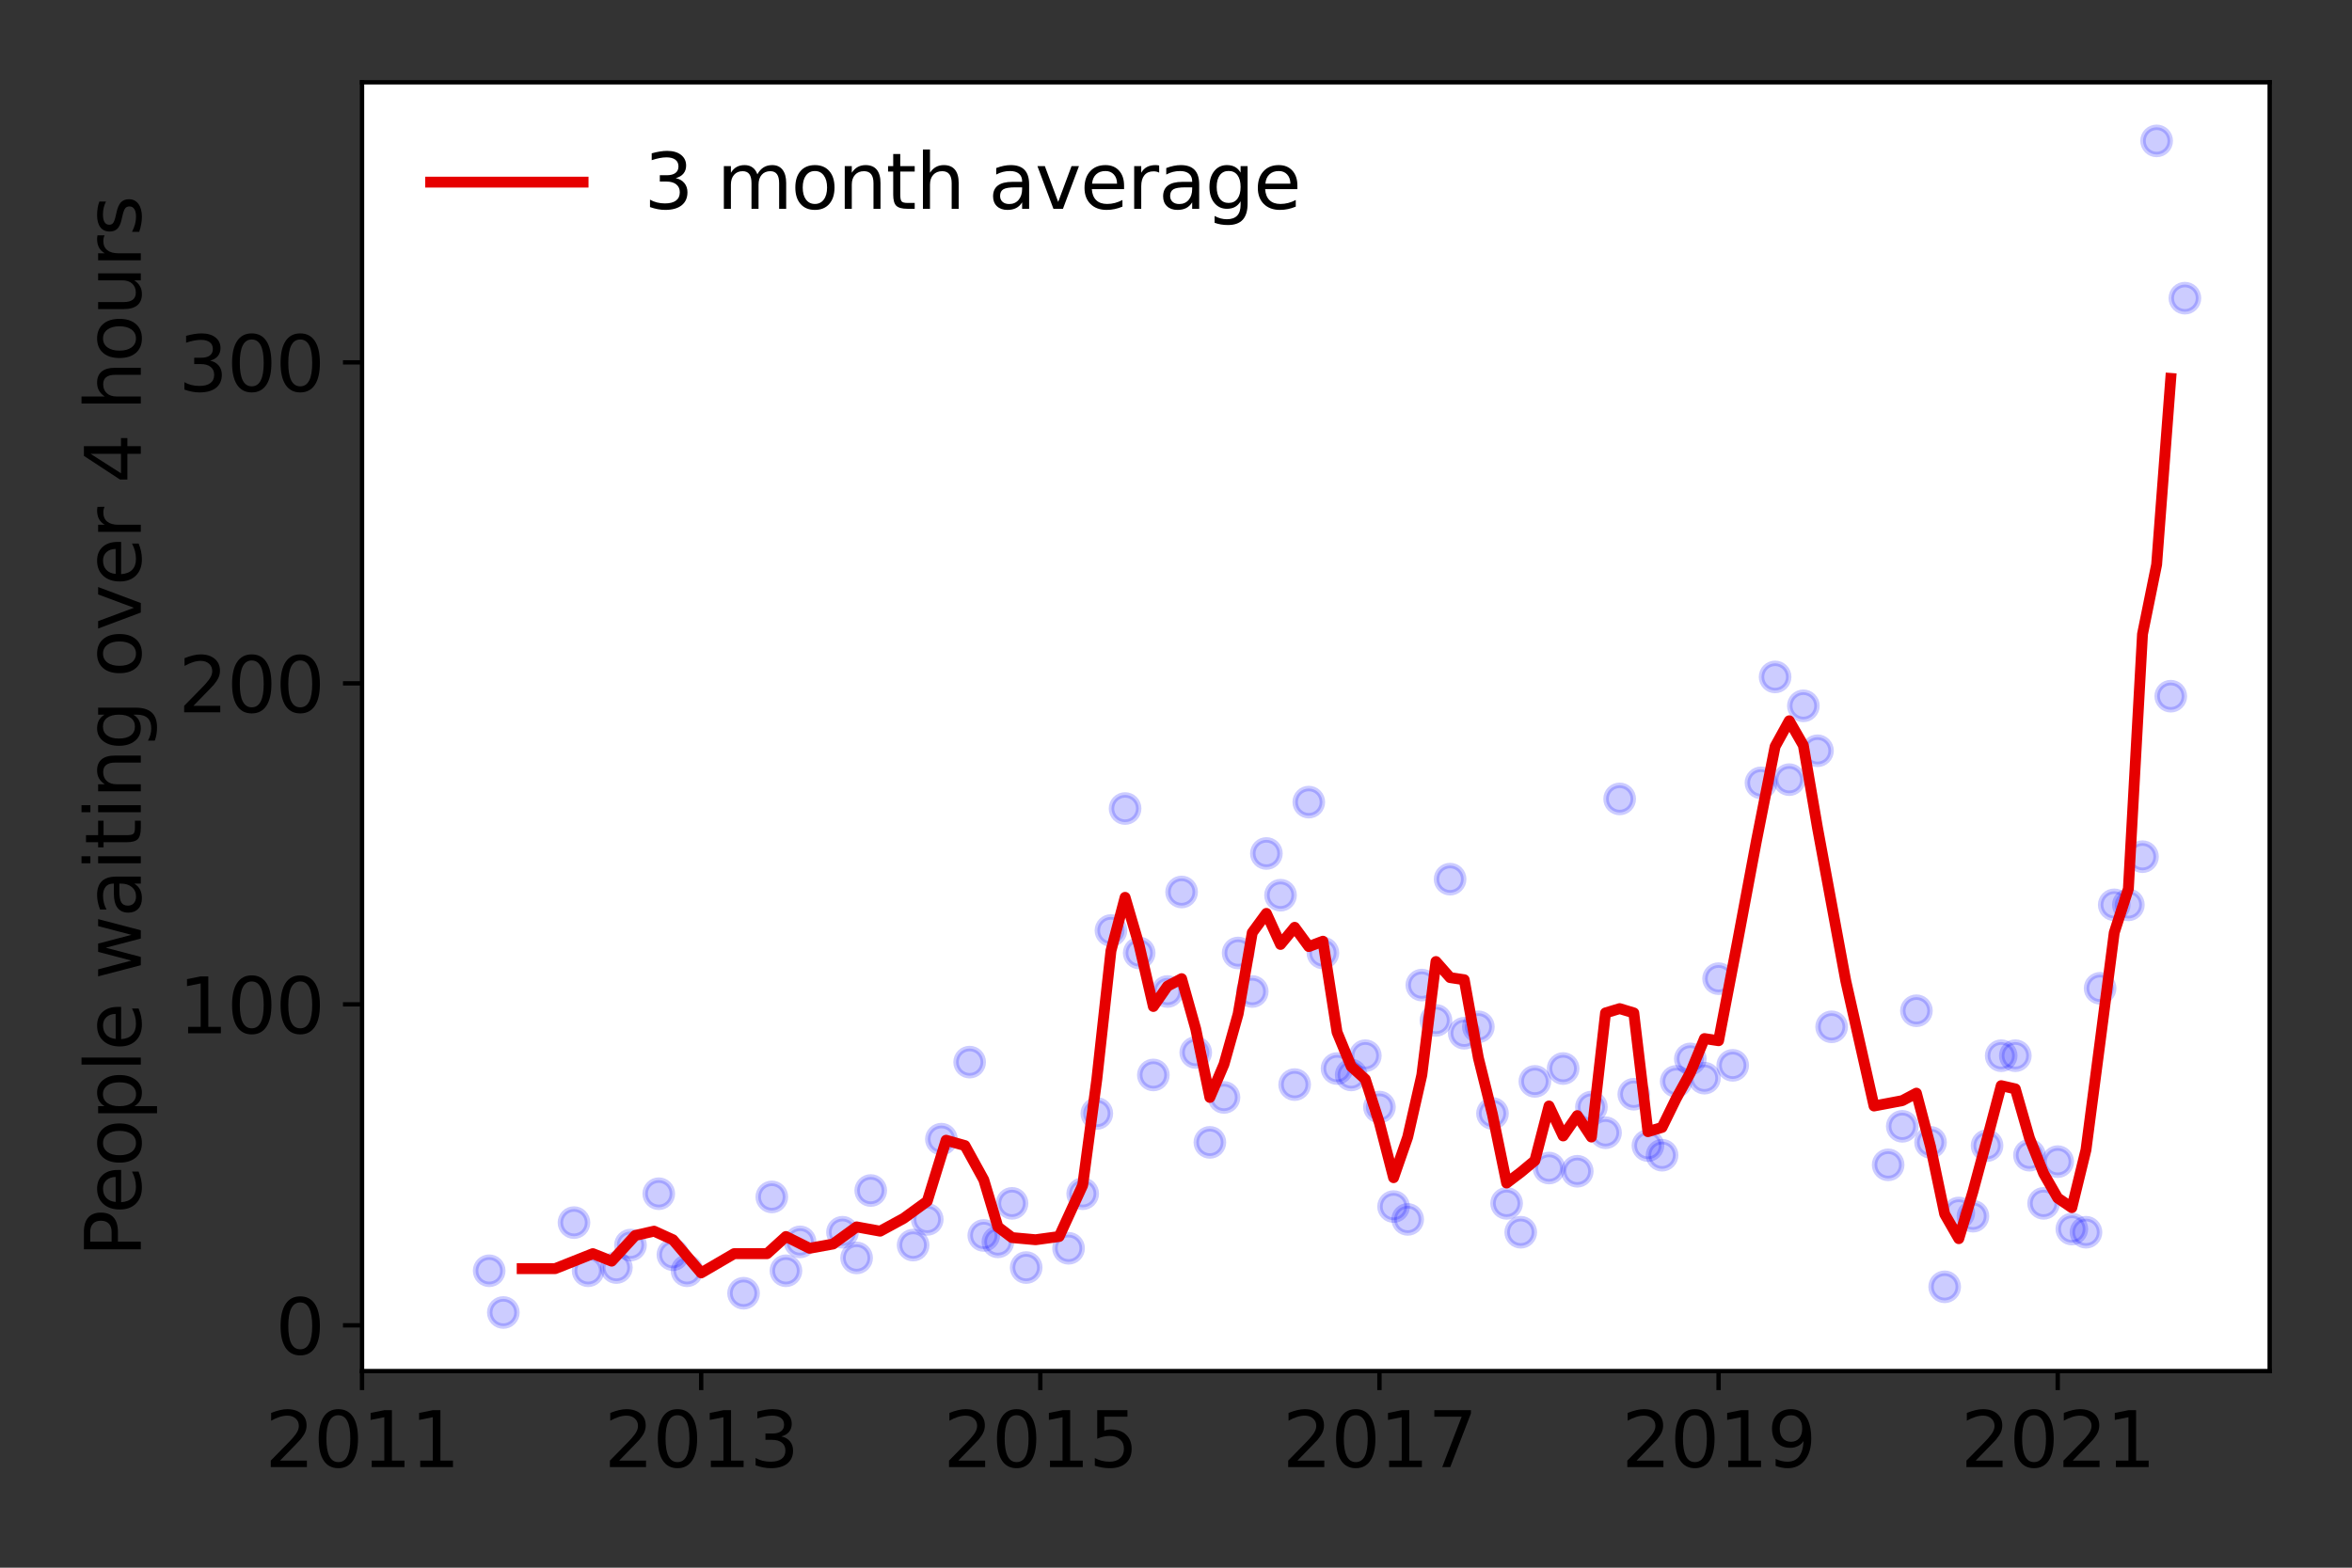 <?xml version="1.0" encoding="utf-8" standalone="no"?>
<!DOCTYPE svg PUBLIC "-//W3C//DTD SVG 1.1//EN"
  "http://www.w3.org/Graphics/SVG/1.1/DTD/svg11.dtd">
<svg height="288pt" version="1.1" viewBox="0 0 432 288" width="432pt" xmlns="http://www.w3.org/2000/svg" xmlns:xlink="http://www.w3.org/1999/xlink">
 <rect x="0" y="0" width="432" height="288" fill="#333333" stroke="none"/>
 <defs>
  <style type="text/css">*{stroke-linecap:butt;stroke-linejoin:round;}</style>
 </defs>
 <g id="figure_1">
  <g id="patch_1">
   <path d="M 0 288 
L 432 288 
L 432 0 
L 0 0 
z
" style="fill:none;"/>
  </g>
  <g id="axes_1">
   <g id="patch_2">
    <path d="M 66.495 251.88 
L 416.88 251.88 
L 416.88 15.12 
L 66.495 15.12 
z
" style="fill:#ffffff;"/>
   </g>
   <g id="matplotlib.axis_1">
    <g id="xtick_1">
     <g id="line2d_1">
      <defs>
       <path d="M 0 0 
L 0 3.5 
" id="mea39ef214a" style="stroke:#000000;stroke-width:0.8;"/>
      </defs>
      <g>
       <use style="stroke:#000000;stroke-width:0.8;" x="66.495" xlink:href="#mea39ef214a" y="251.88"/>
      </g>
     </g>
     <g id="text_1">
      <!-- 2011 -->
      <g transform="translate(48.68 269.518)scale(0.14 -0.14)">
       <defs>
        <path d="M 1228 531 
L 3431 531 
L 3431 0 
L 469 0 
L 469 531 
Q 828 903 1448 1529 
Q 2069 2156 2228 2338 
Q 2531 2678 2651 2914 
Q 2772 3150 2772 3378 
Q 2772 3750 2511 3984 
Q 2250 4219 1831 4219 
Q 1534 4219 1204 4116 
Q 875 4013 500 3803 
L 500 4441 
Q 881 4594 1212 4672 
Q 1544 4750 1819 4750 
Q 2544 4750 2975 4387 
Q 3406 4025 3406 3419 
Q 3406 3131 3298 2873 
Q 3191 2616 2906 2266 
Q 2828 2175 2409 1742 
Q 1991 1309 1228 531 
z
" id="DejaVuSans-32" transform="scale(0.016)"/>
        <path d="M 2034 4250 
Q 1547 4250 1301 3770 
Q 1056 3291 1056 2328 
Q 1056 1369 1301 889 
Q 1547 409 2034 409 
Q 2525 409 2770 889 
Q 3016 1369 3016 2328 
Q 3016 3291 2770 3770 
Q 2525 4250 2034 4250 
z
M 2034 4750 
Q 2819 4750 3233 4129 
Q 3647 3509 3647 2328 
Q 3647 1150 3233 529 
Q 2819 -91 2034 -91 
Q 1250 -91 836 529 
Q 422 1150 422 2328 
Q 422 3509 836 4129 
Q 1250 4750 2034 4750 
z
" id="DejaVuSans-30" transform="scale(0.016)"/>
        <path d="M 794 531 
L 1825 531 
L 1825 4091 
L 703 3866 
L 703 4441 
L 1819 4666 
L 2450 4666 
L 2450 531 
L 3481 531 
L 3481 0 
L 794 0 
L 794 531 
z
" id="DejaVuSans-31" transform="scale(0.016)"/>
       </defs>
       <use xlink:href="#DejaVuSans-32"/>
       <use x="63.623" xlink:href="#DejaVuSans-30"/>
       <use x="127.246" xlink:href="#DejaVuSans-31"/>
       <use x="190.869" xlink:href="#DejaVuSans-31"/>
      </g>
     </g>
    </g>
    <g id="xtick_2">
     <g id="line2d_2">
      <g>
       <use style="stroke:#000000;stroke-width:0.8;" x="128.786" xlink:href="#mea39ef214a" y="251.88"/>
      </g>
     </g>
     <g id="text_2">
      <!-- 2013 -->
      <g transform="translate(110.971 269.518)scale(0.14 -0.14)">
       <defs>
        <path d="M 2597 2516 
Q 3050 2419 3304 2112 
Q 3559 1806 3559 1356 
Q 3559 666 3084 287 
Q 2609 -91 1734 -91 
Q 1441 -91 1130 -33 
Q 819 25 488 141 
L 488 750 
Q 750 597 1062 519 
Q 1375 441 1716 441 
Q 2309 441 2620 675 
Q 2931 909 2931 1356 
Q 2931 1769 2642 2001 
Q 2353 2234 1838 2234 
L 1294 2234 
L 1294 2753 
L 1863 2753 
Q 2328 2753 2575 2939 
Q 2822 3125 2822 3475 
Q 2822 3834 2567 4026 
Q 2313 4219 1838 4219 
Q 1578 4219 1281 4162 
Q 984 4106 628 3988 
L 628 4550 
Q 988 4650 1302 4700 
Q 1616 4750 1894 4750 
Q 2613 4750 3031 4423 
Q 3450 4097 3450 3541 
Q 3450 3153 3228 2886 
Q 3006 2619 2597 2516 
z
" id="DejaVuSans-33" transform="scale(0.016)"/>
       </defs>
       <use xlink:href="#DejaVuSans-32"/>
       <use x="63.623" xlink:href="#DejaVuSans-30"/>
       <use x="127.246" xlink:href="#DejaVuSans-31"/>
       <use x="190.869" xlink:href="#DejaVuSans-33"/>
      </g>
     </g>
    </g>
    <g id="xtick_3">
     <g id="line2d_3">
      <g>
       <use style="stroke:#000000;stroke-width:0.8;" x="191.076" xlink:href="#mea39ef214a" y="251.88"/>
      </g>
     </g>
     <g id="text_3">
      <!-- 2015 -->
      <g transform="translate(173.261 269.518)scale(0.14 -0.14)">
       <defs>
        <path d="M 691 4666 
L 3169 4666 
L 3169 4134 
L 1269 4134 
L 1269 2991 
Q 1406 3038 1543 3061 
Q 1681 3084 1819 3084 
Q 2600 3084 3056 2656 
Q 3513 2228 3513 1497 
Q 3513 744 3044 326 
Q 2575 -91 1722 -91 
Q 1428 -91 1123 -41 
Q 819 9 494 109 
L 494 744 
Q 775 591 1075 516 
Q 1375 441 1709 441 
Q 2250 441 2565 725 
Q 2881 1009 2881 1497 
Q 2881 1984 2565 2268 
Q 2250 2553 1709 2553 
Q 1456 2553 1204 2497 
Q 953 2441 691 2322 
L 691 4666 
z
" id="DejaVuSans-35" transform="scale(0.016)"/>
       </defs>
       <use xlink:href="#DejaVuSans-32"/>
       <use x="63.623" xlink:href="#DejaVuSans-30"/>
       <use x="127.246" xlink:href="#DejaVuSans-31"/>
       <use x="190.869" xlink:href="#DejaVuSans-35"/>
      </g>
     </g>
    </g>
    <g id="xtick_4">
     <g id="line2d_4">
      <g>
       <use style="stroke:#000000;stroke-width:0.8;" x="253.367" xlink:href="#mea39ef214a" y="251.88"/>
      </g>
     </g>
     <g id="text_4">
      <!-- 2017 -->
      <g transform="translate(235.552 269.518)scale(0.14 -0.14)">
       <defs>
        <path d="M 525 4666 
L 3525 4666 
L 3525 4397 
L 1831 0 
L 1172 0 
L 2766 4134 
L 525 4134 
L 525 4666 
z
" id="DejaVuSans-37" transform="scale(0.016)"/>
       </defs>
       <use xlink:href="#DejaVuSans-32"/>
       <use x="63.623" xlink:href="#DejaVuSans-30"/>
       <use x="127.246" xlink:href="#DejaVuSans-31"/>
       <use x="190.869" xlink:href="#DejaVuSans-37"/>
      </g>
     </g>
    </g>
    <g id="xtick_5">
     <g id="line2d_5">
      <g>
       <use style="stroke:#000000;stroke-width:0.8;" x="315.658" xlink:href="#mea39ef214a" y="251.88"/>
      </g>
     </g>
     <g id="text_5">
      <!-- 2019 -->
      <g transform="translate(297.843 269.518)scale(0.14 -0.14)">
       <defs>
        <path d="M 703 97 
L 703 672 
Q 941 559 1184 500 
Q 1428 441 1663 441 
Q 2288 441 2617 861 
Q 2947 1281 2994 2138 
Q 2813 1869 2534 1725 
Q 2256 1581 1919 1581 
Q 1219 1581 811 2004 
Q 403 2428 403 3163 
Q 403 3881 828 4315 
Q 1253 4750 1959 4750 
Q 2769 4750 3195 4129 
Q 3622 3509 3622 2328 
Q 3622 1225 3098 567 
Q 2575 -91 1691 -91 
Q 1453 -91 1209 -44 
Q 966 3 703 97 
z
M 1959 2075 
Q 2384 2075 2632 2365 
Q 2881 2656 2881 3163 
Q 2881 3666 2632 3958 
Q 2384 4250 1959 4250 
Q 1534 4250 1286 3958 
Q 1038 3666 1038 3163 
Q 1038 2656 1286 2365 
Q 1534 2075 1959 2075 
z
" id="DejaVuSans-39" transform="scale(0.016)"/>
       </defs>
       <use xlink:href="#DejaVuSans-32"/>
       <use x="63.623" xlink:href="#DejaVuSans-30"/>
       <use x="127.246" xlink:href="#DejaVuSans-31"/>
       <use x="190.869" xlink:href="#DejaVuSans-39"/>
      </g>
     </g>
    </g>
    <g id="xtick_6">
     <g id="line2d_6">
      <g>
       <use style="stroke:#000000;stroke-width:0.8;" x="377.948" xlink:href="#mea39ef214a" y="251.88"/>
      </g>
     </g>
     <g id="text_6">
      <!-- 2021 -->
      <g transform="translate(360.133 269.518)scale(0.14 -0.14)">
       <use xlink:href="#DejaVuSans-32"/>
       <use x="63.623" xlink:href="#DejaVuSans-30"/>
       <use x="127.246" xlink:href="#DejaVuSans-32"/>
       <use x="190.869" xlink:href="#DejaVuSans-31"/>
      </g>
     </g>
    </g>
   </g>
   <g id="matplotlib.axis_2">
    <g id="ytick_1">
     <g id="line2d_7">
      <defs>
       <path d="M 0 0 
L -3.5 0 
" id="m32e5a72bf9" style="stroke:#000000;stroke-width:0.8;"/>
      </defs>
      <g>
       <use style="stroke:#000000;stroke-width:0.8;" x="66.495" xlink:href="#m32e5a72bf9" y="243.477"/>
      </g>
     </g>
     <g id="text_7">
      <!-- 0 -->
      <g transform="translate(50.587 248.796)scale(0.14 -0.14)">
       <use xlink:href="#DejaVuSans-30"/>
      </g>
     </g>
    </g>
    <g id="ytick_2">
     <g id="line2d_8">
      <g>
       <use style="stroke:#000000;stroke-width:0.8;" x="66.495" xlink:href="#m32e5a72bf9" y="184.508"/>
      </g>
     </g>
     <g id="text_8">
      <!-- 100 -->
      <g transform="translate(32.773 189.827)scale(0.14 -0.14)">
       <use xlink:href="#DejaVuSans-31"/>
       <use x="63.623" xlink:href="#DejaVuSans-30"/>
       <use x="127.246" xlink:href="#DejaVuSans-30"/>
      </g>
     </g>
    </g>
    <g id="ytick_3">
     <g id="line2d_9">
      <g>
       <use style="stroke:#000000;stroke-width:0.8;" x="66.495" xlink:href="#m32e5a72bf9" y="125.539"/>
      </g>
     </g>
     <g id="text_9">
      <!-- 200 -->
      <g transform="translate(32.773 130.858)scale(0.14 -0.14)">
       <use xlink:href="#DejaVuSans-32"/>
       <use x="63.623" xlink:href="#DejaVuSans-30"/>
       <use x="127.246" xlink:href="#DejaVuSans-30"/>
      </g>
     </g>
    </g>
    <g id="ytick_4">
     <g id="line2d_10">
      <g>
       <use style="stroke:#000000;stroke-width:0.8;" x="66.495" xlink:href="#m32e5a72bf9" y="66.57"/>
      </g>
     </g>
     <g id="text_10">
      <!-- 300 -->
      <g transform="translate(32.773 71.889)scale(0.14 -0.14)">
       <use xlink:href="#DejaVuSans-33"/>
       <use x="63.623" xlink:href="#DejaVuSans-30"/>
       <use x="127.246" xlink:href="#DejaVuSans-30"/>
      </g>
     </g>
    </g>
    <g id="text_11">
     <!-- People waiting over 4 hours -->
     <g transform="translate(25.861 230.925)rotate(-90)scale(0.14 -0.14)">
      <defs>
       <path d="M 1259 4147 
L 1259 2394 
L 2053 2394 
Q 2494 2394 2734 2622 
Q 2975 2850 2975 3272 
Q 2975 3691 2734 3919 
Q 2494 4147 2053 4147 
L 1259 4147 
z
M 628 4666 
L 2053 4666 
Q 2838 4666 3239 4311 
Q 3641 3956 3641 3272 
Q 3641 2581 3239 2228 
Q 2838 1875 2053 1875 
L 1259 1875 
L 1259 0 
L 628 0 
L 628 4666 
z
" id="DejaVuSans-50" transform="scale(0.016)"/>
       <path d="M 3597 1894 
L 3597 1613 
L 953 1613 
Q 991 1019 1311 708 
Q 1631 397 2203 397 
Q 2534 397 2845 478 
Q 3156 559 3463 722 
L 3463 178 
Q 3153 47 2828 -22 
Q 2503 -91 2169 -91 
Q 1331 -91 842 396 
Q 353 884 353 1716 
Q 353 2575 817 3079 
Q 1281 3584 2069 3584 
Q 2775 3584 3186 3129 
Q 3597 2675 3597 1894 
z
M 3022 2063 
Q 3016 2534 2758 2815 
Q 2500 3097 2075 3097 
Q 1594 3097 1305 2825 
Q 1016 2553 972 2059 
L 3022 2063 
z
" id="DejaVuSans-65" transform="scale(0.016)"/>
       <path d="M 1959 3097 
Q 1497 3097 1228 2736 
Q 959 2375 959 1747 
Q 959 1119 1226 758 
Q 1494 397 1959 397 
Q 2419 397 2687 759 
Q 2956 1122 2956 1747 
Q 2956 2369 2687 2733 
Q 2419 3097 1959 3097 
z
M 1959 3584 
Q 2709 3584 3137 3096 
Q 3566 2609 3566 1747 
Q 3566 888 3137 398 
Q 2709 -91 1959 -91 
Q 1206 -91 779 398 
Q 353 888 353 1747 
Q 353 2609 779 3096 
Q 1206 3584 1959 3584 
z
" id="DejaVuSans-6f" transform="scale(0.016)"/>
       <path d="M 1159 525 
L 1159 -1331 
L 581 -1331 
L 581 3500 
L 1159 3500 
L 1159 2969 
Q 1341 3281 1617 3432 
Q 1894 3584 2278 3584 
Q 2916 3584 3314 3078 
Q 3713 2572 3713 1747 
Q 3713 922 3314 415 
Q 2916 -91 2278 -91 
Q 1894 -91 1617 61 
Q 1341 213 1159 525 
z
M 3116 1747 
Q 3116 2381 2855 2742 
Q 2594 3103 2138 3103 
Q 1681 3103 1420 2742 
Q 1159 2381 1159 1747 
Q 1159 1113 1420 752 
Q 1681 391 2138 391 
Q 2594 391 2855 752 
Q 3116 1113 3116 1747 
z
" id="DejaVuSans-70" transform="scale(0.016)"/>
       <path d="M 603 4863 
L 1178 4863 
L 1178 0 
L 603 0 
L 603 4863 
z
" id="DejaVuSans-6c" transform="scale(0.016)"/>
       <path id="DejaVuSans-20" transform="scale(0.016)"/>
       <path d="M 269 3500 
L 844 3500 
L 1563 769 
L 2278 3500 
L 2956 3500 
L 3675 769 
L 4391 3500 
L 4966 3500 
L 4050 0 
L 3372 0 
L 2619 2869 
L 1863 0 
L 1184 0 
L 269 3500 
z
" id="DejaVuSans-77" transform="scale(0.016)"/>
       <path d="M 2194 1759 
Q 1497 1759 1228 1600 
Q 959 1441 959 1056 
Q 959 750 1161 570 
Q 1363 391 1709 391 
Q 2188 391 2477 730 
Q 2766 1069 2766 1631 
L 2766 1759 
L 2194 1759 
z
M 3341 1997 
L 3341 0 
L 2766 0 
L 2766 531 
Q 2569 213 2275 61 
Q 1981 -91 1556 -91 
Q 1019 -91 701 211 
Q 384 513 384 1019 
Q 384 1609 779 1909 
Q 1175 2209 1959 2209 
L 2766 2209 
L 2766 2266 
Q 2766 2663 2505 2880 
Q 2244 3097 1772 3097 
Q 1472 3097 1187 3025 
Q 903 2953 641 2809 
L 641 3341 
Q 956 3463 1253 3523 
Q 1550 3584 1831 3584 
Q 2591 3584 2966 3190 
Q 3341 2797 3341 1997 
z
" id="DejaVuSans-61" transform="scale(0.016)"/>
       <path d="M 603 3500 
L 1178 3500 
L 1178 0 
L 603 0 
L 603 3500 
z
M 603 4863 
L 1178 4863 
L 1178 4134 
L 603 4134 
L 603 4863 
z
" id="DejaVuSans-69" transform="scale(0.016)"/>
       <path d="M 1172 4494 
L 1172 3500 
L 2356 3500 
L 2356 3053 
L 1172 3053 
L 1172 1153 
Q 1172 725 1289 603 
Q 1406 481 1766 481 
L 2356 481 
L 2356 0 
L 1766 0 
Q 1100 0 847 248 
Q 594 497 594 1153 
L 594 3053 
L 172 3053 
L 172 3500 
L 594 3500 
L 594 4494 
L 1172 4494 
z
" id="DejaVuSans-74" transform="scale(0.016)"/>
       <path d="M 3513 2113 
L 3513 0 
L 2938 0 
L 2938 2094 
Q 2938 2591 2744 2837 
Q 2550 3084 2163 3084 
Q 1697 3084 1428 2787 
Q 1159 2491 1159 1978 
L 1159 0 
L 581 0 
L 581 3500 
L 1159 3500 
L 1159 2956 
Q 1366 3272 1645 3428 
Q 1925 3584 2291 3584 
Q 2894 3584 3203 3211 
Q 3513 2838 3513 2113 
z
" id="DejaVuSans-6e" transform="scale(0.016)"/>
       <path d="M 2906 1791 
Q 2906 2416 2648 2759 
Q 2391 3103 1925 3103 
Q 1463 3103 1205 2759 
Q 947 2416 947 1791 
Q 947 1169 1205 825 
Q 1463 481 1925 481 
Q 2391 481 2648 825 
Q 2906 1169 2906 1791 
z
M 3481 434 
Q 3481 -459 3084 -895 
Q 2688 -1331 1869 -1331 
Q 1566 -1331 1297 -1286 
Q 1028 -1241 775 -1147 
L 775 -588 
Q 1028 -725 1275 -790 
Q 1522 -856 1778 -856 
Q 2344 -856 2625 -561 
Q 2906 -266 2906 331 
L 2906 616 
Q 2728 306 2450 153 
Q 2172 0 1784 0 
Q 1141 0 747 490 
Q 353 981 353 1791 
Q 353 2603 747 3093 
Q 1141 3584 1784 3584 
Q 2172 3584 2450 3431 
Q 2728 3278 2906 2969 
L 2906 3500 
L 3481 3500 
L 3481 434 
z
" id="DejaVuSans-67" transform="scale(0.016)"/>
       <path d="M 191 3500 
L 800 3500 
L 1894 563 
L 2988 3500 
L 3597 3500 
L 2284 0 
L 1503 0 
L 191 3500 
z
" id="DejaVuSans-76" transform="scale(0.016)"/>
       <path d="M 2631 2963 
Q 2534 3019 2420 3045 
Q 2306 3072 2169 3072 
Q 1681 3072 1420 2755 
Q 1159 2438 1159 1844 
L 1159 0 
L 581 0 
L 581 3500 
L 1159 3500 
L 1159 2956 
Q 1341 3275 1631 3429 
Q 1922 3584 2338 3584 
Q 2397 3584 2469 3576 
Q 2541 3569 2628 3553 
L 2631 2963 
z
" id="DejaVuSans-72" transform="scale(0.016)"/>
       <path d="M 2419 4116 
L 825 1625 
L 2419 1625 
L 2419 4116 
z
M 2253 4666 
L 3047 4666 
L 3047 1625 
L 3713 1625 
L 3713 1100 
L 3047 1100 
L 3047 0 
L 2419 0 
L 2419 1100 
L 313 1100 
L 313 1709 
L 2253 4666 
z
" id="DejaVuSans-34" transform="scale(0.016)"/>
       <path d="M 3513 2113 
L 3513 0 
L 2938 0 
L 2938 2094 
Q 2938 2591 2744 2837 
Q 2550 3084 2163 3084 
Q 1697 3084 1428 2787 
Q 1159 2491 1159 1978 
L 1159 0 
L 581 0 
L 581 4863 
L 1159 4863 
L 1159 2956 
Q 1366 3272 1645 3428 
Q 1925 3584 2291 3584 
Q 2894 3584 3203 3211 
Q 3513 2838 3513 2113 
z
" id="DejaVuSans-68" transform="scale(0.016)"/>
       <path d="M 544 1381 
L 544 3500 
L 1119 3500 
L 1119 1403 
Q 1119 906 1312 657 
Q 1506 409 1894 409 
Q 2359 409 2629 706 
Q 2900 1003 2900 1516 
L 2900 3500 
L 3475 3500 
L 3475 0 
L 2900 0 
L 2900 538 
Q 2691 219 2414 64 
Q 2138 -91 1772 -91 
Q 1169 -91 856 284 
Q 544 659 544 1381 
z
M 1991 3584 
L 1991 3584 
z
" id="DejaVuSans-75" transform="scale(0.016)"/>
       <path d="M 2834 3397 
L 2834 2853 
Q 2591 2978 2328 3040 
Q 2066 3103 1784 3103 
Q 1356 3103 1142 2972 
Q 928 2841 928 2578 
Q 928 2378 1081 2264 
Q 1234 2150 1697 2047 
L 1894 2003 
Q 2506 1872 2764 1633 
Q 3022 1394 3022 966 
Q 3022 478 2636 193 
Q 2250 -91 1575 -91 
Q 1294 -91 989 -36 
Q 684 19 347 128 
L 347 722 
Q 666 556 975 473 
Q 1284 391 1588 391 
Q 1994 391 2212 530 
Q 2431 669 2431 922 
Q 2431 1156 2273 1281 
Q 2116 1406 1581 1522 
L 1381 1569 
Q 847 1681 609 1914 
Q 372 2147 372 2553 
Q 372 3047 722 3315 
Q 1072 3584 1716 3584 
Q 2034 3584 2315 3537 
Q 2597 3491 2834 3397 
z
" id="DejaVuSans-73" transform="scale(0.016)"/>
      </defs>
      <use xlink:href="#DejaVuSans-50"/>
      <use x="56.678" xlink:href="#DejaVuSans-65"/>
      <use x="118.201" xlink:href="#DejaVuSans-6f"/>
      <use x="179.383" xlink:href="#DejaVuSans-70"/>
      <use x="242.859" xlink:href="#DejaVuSans-6c"/>
      <use x="270.643" xlink:href="#DejaVuSans-65"/>
      <use x="332.166" xlink:href="#DejaVuSans-20"/>
      <use x="363.953" xlink:href="#DejaVuSans-77"/>
      <use x="445.74" xlink:href="#DejaVuSans-61"/>
      <use x="507.02" xlink:href="#DejaVuSans-69"/>
      <use x="534.803" xlink:href="#DejaVuSans-74"/>
      <use x="574.012" xlink:href="#DejaVuSans-69"/>
      <use x="601.795" xlink:href="#DejaVuSans-6e"/>
      <use x="665.174" xlink:href="#DejaVuSans-67"/>
      <use x="728.65" xlink:href="#DejaVuSans-20"/>
      <use x="760.438" xlink:href="#DejaVuSans-6f"/>
      <use x="821.619" xlink:href="#DejaVuSans-76"/>
      <use x="880.799" xlink:href="#DejaVuSans-65"/>
      <use x="942.322" xlink:href="#DejaVuSans-72"/>
      <use x="983.436" xlink:href="#DejaVuSans-20"/>
      <use x="1015.223" xlink:href="#DejaVuSans-34"/>
      <use x="1078.846" xlink:href="#DejaVuSans-20"/>
      <use x="1110.633" xlink:href="#DejaVuSans-68"/>
      <use x="1174.012" xlink:href="#DejaVuSans-6f"/>
      <use x="1235.193" xlink:href="#DejaVuSans-75"/>
      <use x="1298.572" xlink:href="#DejaVuSans-72"/>
      <use x="1339.686" xlink:href="#DejaVuSans-73"/>
     </g>
    </g>
   </g>
   <g id="line2d_11">
    <defs>
     <path d="M 0 2.5 
C 0.663 2.5 1.299 2.237 1.768 1.768 
C 2.237 1.299 2.5 0.663 2.5 0 
C 2.5 -0.663 2.237 -1.299 1.768 -1.768 
C 1.299 -2.237 0.663 -2.5 0 -2.5 
C -0.663 -2.5 -1.299 -2.237 -1.768 -1.768 
C -2.237 -1.299 -2.5 -0.663 -2.5 0 
C -2.5 0.663 -2.237 1.299 -1.768 1.768 
C -1.299 2.237 -0.663 2.5 0 2.5 
z
" id="m697ae63589" style="stroke:#0000ff;stroke-opacity:0.2;"/>
    </defs>
    <g clip-path="url(#p626b9e81e5)">
     <use style="fill:#0000ff;fill-opacity:0.2;stroke:#0000ff;stroke-opacity:0.2;" x="401.307" xlink:href="#m697ae63589" y="54.777"/>
     <use style="fill:#0000ff;fill-opacity:0.2;stroke:#0000ff;stroke-opacity:0.2;" x="398.712" xlink:href="#m697ae63589" y="127.898"/>
     <use style="fill:#0000ff;fill-opacity:0.2;stroke:#0000ff;stroke-opacity:0.2;" x="396.116" xlink:href="#m697ae63589" y="25.882"/>
     <use style="fill:#0000ff;fill-opacity:0.2;stroke:#0000ff;stroke-opacity:0.2;" x="393.521" xlink:href="#m697ae63589" y="157.382"/>
     <use style="fill:#0000ff;fill-opacity:0.2;stroke:#0000ff;stroke-opacity:0.2;" x="390.926" xlink:href="#m697ae63589" y="166.228"/>
     <use style="fill:#0000ff;fill-opacity:0.2;stroke:#0000ff;stroke-opacity:0.2;" x="388.33" xlink:href="#m697ae63589" y="166.228"/>
     <use style="fill:#0000ff;fill-opacity:0.2;stroke:#0000ff;stroke-opacity:0.2;" x="385.735" xlink:href="#m697ae63589" y="181.56"/>
     <use style="fill:#0000ff;fill-opacity:0.2;stroke:#0000ff;stroke-opacity:0.2;" x="383.139" xlink:href="#m697ae63589" y="226.376"/>
     <use style="fill:#0000ff;fill-opacity:0.2;stroke:#0000ff;stroke-opacity:0.2;" x="380.544" xlink:href="#m697ae63589" y="225.786"/>
     <use style="fill:#0000ff;fill-opacity:0.2;stroke:#0000ff;stroke-opacity:0.2;" x="377.948" xlink:href="#m697ae63589" y="213.403"/>
     <use style="fill:#0000ff;fill-opacity:0.2;stroke:#0000ff;stroke-opacity:0.2;" x="375.353" xlink:href="#m697ae63589" y="221.069"/>
     <use style="fill:#0000ff;fill-opacity:0.2;stroke:#0000ff;stroke-opacity:0.2;" x="372.757" xlink:href="#m697ae63589" y="212.223"/>
     <use style="fill:#0000ff;fill-opacity:0.2;stroke:#0000ff;stroke-opacity:0.2;" x="370.162" xlink:href="#m697ae63589" y="193.943"/>
     <use style="fill:#0000ff;fill-opacity:0.2;stroke:#0000ff;stroke-opacity:0.2;" x="367.567" xlink:href="#m697ae63589" y="193.943"/>
     <use style="fill:#0000ff;fill-opacity:0.2;stroke:#0000ff;stroke-opacity:0.2;" x="364.971" xlink:href="#m697ae63589" y="210.454"/>
     <use style="fill:#0000ff;fill-opacity:0.2;stroke:#0000ff;stroke-opacity:0.2;" x="362.376" xlink:href="#m697ae63589" y="223.428"/>
     <use style="fill:#0000ff;fill-opacity:0.2;stroke:#0000ff;stroke-opacity:0.2;" x="359.78" xlink:href="#m697ae63589" y="222.838"/>
     <use style="fill:#0000ff;fill-opacity:0.2;stroke:#0000ff;stroke-opacity:0.2;" x="357.185" xlink:href="#m697ae63589" y="236.401"/>
     <use style="fill:#0000ff;fill-opacity:0.2;stroke:#0000ff;stroke-opacity:0.2;" x="354.589" xlink:href="#m697ae63589" y="209.865"/>
     <use style="fill:#0000ff;fill-opacity:0.2;stroke:#0000ff;stroke-opacity:0.2;" x="351.994" xlink:href="#m697ae63589" y="185.687"/>
     <use style="fill:#0000ff;fill-opacity:0.2;stroke:#0000ff;stroke-opacity:0.2;" x="349.398" xlink:href="#m697ae63589" y="206.916"/>
     <use style="fill:#0000ff;fill-opacity:0.2;stroke:#0000ff;stroke-opacity:0.2;" x="346.803" xlink:href="#m697ae63589" y="213.993"/>
     <use style="fill:#0000ff;fill-opacity:0.2;stroke:#0000ff;stroke-opacity:0.2;" x="336.421" xlink:href="#m697ae63589" y="188.636"/>
     <use style="fill:#0000ff;fill-opacity:0.2;stroke:#0000ff;stroke-opacity:0.2;" x="333.826" xlink:href="#m697ae63589" y="137.923"/>
     <use style="fill:#0000ff;fill-opacity:0.2;stroke:#0000ff;stroke-opacity:0.2;" x="331.23" xlink:href="#m697ae63589" y="129.667"/>
     <use style="fill:#0000ff;fill-opacity:0.2;stroke:#0000ff;stroke-opacity:0.2;" x="328.635" xlink:href="#m697ae63589" y="143.23"/>
     <use style="fill:#0000ff;fill-opacity:0.2;stroke:#0000ff;stroke-opacity:0.2;" x="326.039" xlink:href="#m697ae63589" y="124.36"/>
     <use style="fill:#0000ff;fill-opacity:0.2;stroke:#0000ff;stroke-opacity:0.2;" x="323.444" xlink:href="#m697ae63589" y="143.82"/>
     <use style="fill:#0000ff;fill-opacity:0.2;stroke:#0000ff;stroke-opacity:0.2;" x="318.253" xlink:href="#m697ae63589" y="195.712"/>
     <use style="fill:#0000ff;fill-opacity:0.2;stroke:#0000ff;stroke-opacity:0.2;" x="315.658" xlink:href="#m697ae63589" y="179.791"/>
     <use style="fill:#0000ff;fill-opacity:0.2;stroke:#0000ff;stroke-opacity:0.2;" x="313.062" xlink:href="#m697ae63589" y="198.071"/>
     <use style="fill:#0000ff;fill-opacity:0.2;stroke:#0000ff;stroke-opacity:0.2;" x="310.467" xlink:href="#m697ae63589" y="194.533"/>
     <use style="fill:#0000ff;fill-opacity:0.2;stroke:#0000ff;stroke-opacity:0.2;" x="307.871" xlink:href="#m697ae63589" y="198.661"/>
     <use style="fill:#0000ff;fill-opacity:0.2;stroke:#0000ff;stroke-opacity:0.2;" x="305.276" xlink:href="#m697ae63589" y="212.223"/>
     <use style="fill:#0000ff;fill-opacity:0.2;stroke:#0000ff;stroke-opacity:0.2;" x="302.68" xlink:href="#m697ae63589" y="210.454"/>
     <use style="fill:#0000ff;fill-opacity:0.2;stroke:#0000ff;stroke-opacity:0.2;" x="300.085" xlink:href="#m697ae63589" y="201.019"/>
     <use style="fill:#0000ff;fill-opacity:0.2;stroke:#0000ff;stroke-opacity:0.2;" x="297.49" xlink:href="#m697ae63589" y="146.768"/>
     <use style="fill:#0000ff;fill-opacity:0.2;stroke:#0000ff;stroke-opacity:0.2;" x="294.894" xlink:href="#m697ae63589" y="208.096"/>
     <use style="fill:#0000ff;fill-opacity:0.2;stroke:#0000ff;stroke-opacity:0.2;" x="292.299" xlink:href="#m697ae63589" y="203.378"/>
     <use style="fill:#0000ff;fill-opacity:0.2;stroke:#0000ff;stroke-opacity:0.2;" x="289.703" xlink:href="#m697ae63589" y="215.172"/>
     <use style="fill:#0000ff;fill-opacity:0.2;stroke:#0000ff;stroke-opacity:0.2;" x="287.108" xlink:href="#m697ae63589" y="196.302"/>
     <use style="fill:#0000ff;fill-opacity:0.2;stroke:#0000ff;stroke-opacity:0.2;" x="284.512" xlink:href="#m697ae63589" y="214.582"/>
     <use style="fill:#0000ff;fill-opacity:0.2;stroke:#0000ff;stroke-opacity:0.2;" x="281.917" xlink:href="#m697ae63589" y="198.661"/>
     <use style="fill:#0000ff;fill-opacity:0.2;stroke:#0000ff;stroke-opacity:0.2;" x="279.321" xlink:href="#m697ae63589" y="226.376"/>
     <use style="fill:#0000ff;fill-opacity:0.2;stroke:#0000ff;stroke-opacity:0.2;" x="276.726" xlink:href="#m697ae63589" y="221.069"/>
     <use style="fill:#0000ff;fill-opacity:0.2;stroke:#0000ff;stroke-opacity:0.2;" x="274.131" xlink:href="#m697ae63589" y="204.557"/>
     <use style="fill:#0000ff;fill-opacity:0.2;stroke:#0000ff;stroke-opacity:0.2;" x="271.535" xlink:href="#m697ae63589" y="188.636"/>
     <use style="fill:#0000ff;fill-opacity:0.2;stroke:#0000ff;stroke-opacity:0.2;" x="268.94" xlink:href="#m697ae63589" y="189.815"/>
     <use style="fill:#0000ff;fill-opacity:0.2;stroke:#0000ff;stroke-opacity:0.2;" x="266.344" xlink:href="#m697ae63589" y="161.51"/>
     <use style="fill:#0000ff;fill-opacity:0.2;stroke:#0000ff;stroke-opacity:0.2;" x="263.749" xlink:href="#m697ae63589" y="187.457"/>
     <use style="fill:#0000ff;fill-opacity:0.2;stroke:#0000ff;stroke-opacity:0.2;" x="261.153" xlink:href="#m697ae63589" y="180.97"/>
     <use style="fill:#0000ff;fill-opacity:0.2;stroke:#0000ff;stroke-opacity:0.2;" x="258.558" xlink:href="#m697ae63589" y="224.017"/>
     <use style="fill:#0000ff;fill-opacity:0.2;stroke:#0000ff;stroke-opacity:0.2;" x="255.962" xlink:href="#m697ae63589" y="221.658"/>
     <use style="fill:#0000ff;fill-opacity:0.2;stroke:#0000ff;stroke-opacity:0.2;" x="253.367" xlink:href="#m697ae63589" y="203.378"/>
     <use style="fill:#0000ff;fill-opacity:0.2;stroke:#0000ff;stroke-opacity:0.2;" x="250.772" xlink:href="#m697ae63589" y="193.943"/>
     <use style="fill:#0000ff;fill-opacity:0.2;stroke:#0000ff;stroke-opacity:0.2;" x="248.176" xlink:href="#m697ae63589" y="197.481"/>
     <use style="fill:#0000ff;fill-opacity:0.2;stroke:#0000ff;stroke-opacity:0.2;" x="245.581" xlink:href="#m697ae63589" y="196.302"/>
     <use style="fill:#0000ff;fill-opacity:0.2;stroke:#0000ff;stroke-opacity:0.2;" x="242.985" xlink:href="#m697ae63589" y="175.073"/>
     <use style="fill:#0000ff;fill-opacity:0.2;stroke:#0000ff;stroke-opacity:0.2;" x="240.39" xlink:href="#m697ae63589" y="147.358"/>
     <use style="fill:#0000ff;fill-opacity:0.2;stroke:#0000ff;stroke-opacity:0.2;" x="237.794" xlink:href="#m697ae63589" y="199.25"/>
     <use style="fill:#0000ff;fill-opacity:0.2;stroke:#0000ff;stroke-opacity:0.2;" x="235.199" xlink:href="#m697ae63589" y="164.459"/>
     <use style="fill:#0000ff;fill-opacity:0.2;stroke:#0000ff;stroke-opacity:0.2;" x="232.603" xlink:href="#m697ae63589" y="156.793"/>
     <use style="fill:#0000ff;fill-opacity:0.2;stroke:#0000ff;stroke-opacity:0.2;" x="230.008" xlink:href="#m697ae63589" y="182.149"/>
     <use style="fill:#0000ff;fill-opacity:0.2;stroke:#0000ff;stroke-opacity:0.2;" x="227.413" xlink:href="#m697ae63589" y="175.073"/>
     <use style="fill:#0000ff;fill-opacity:0.2;stroke:#0000ff;stroke-opacity:0.2;" x="224.817" xlink:href="#m697ae63589" y="201.609"/>
     <use style="fill:#0000ff;fill-opacity:0.2;stroke:#0000ff;stroke-opacity:0.2;" x="222.222" xlink:href="#m697ae63589" y="209.865"/>
     <use style="fill:#0000ff;fill-opacity:0.2;stroke:#0000ff;stroke-opacity:0.2;" x="219.626" xlink:href="#m697ae63589" y="193.353"/>
     <use style="fill:#0000ff;fill-opacity:0.2;stroke:#0000ff;stroke-opacity:0.2;" x="217.031" xlink:href="#m697ae63589" y="163.869"/>
     <use style="fill:#0000ff;fill-opacity:0.2;stroke:#0000ff;stroke-opacity:0.2;" x="214.435" xlink:href="#m697ae63589" y="182.149"/>
     <use style="fill:#0000ff;fill-opacity:0.2;stroke:#0000ff;stroke-opacity:0.2;" x="211.84" xlink:href="#m697ae63589" y="197.481"/>
     <use style="fill:#0000ff;fill-opacity:0.2;stroke:#0000ff;stroke-opacity:0.2;" x="209.244" xlink:href="#m697ae63589" y="175.073"/>
     <use style="fill:#0000ff;fill-opacity:0.2;stroke:#0000ff;stroke-opacity:0.2;" x="206.649" xlink:href="#m697ae63589" y="148.537"/>
     <use style="fill:#0000ff;fill-opacity:0.2;stroke:#0000ff;stroke-opacity:0.2;" x="204.054" xlink:href="#m697ae63589" y="170.945"/>
     <use style="fill:#0000ff;fill-opacity:0.2;stroke:#0000ff;stroke-opacity:0.2;" x="201.458" xlink:href="#m697ae63589" y="204.557"/>
     <use style="fill:#0000ff;fill-opacity:0.2;stroke:#0000ff;stroke-opacity:0.2;" x="198.863" xlink:href="#m697ae63589" y="219.3"/>
     <use style="fill:#0000ff;fill-opacity:0.2;stroke:#0000ff;stroke-opacity:0.2;" x="196.267" xlink:href="#m697ae63589" y="229.324"/>
     <use style="fill:#0000ff;fill-opacity:0.2;stroke:#0000ff;stroke-opacity:0.2;" x="188.481" xlink:href="#m697ae63589" y="232.863"/>
     <use style="fill:#0000ff;fill-opacity:0.2;stroke:#0000ff;stroke-opacity:0.2;" x="185.885" xlink:href="#m697ae63589" y="221.069"/>
     <use style="fill:#0000ff;fill-opacity:0.2;stroke:#0000ff;stroke-opacity:0.2;" x="183.29" xlink:href="#m697ae63589" y="228.145"/>
     <use style="fill:#0000ff;fill-opacity:0.2;stroke:#0000ff;stroke-opacity:0.2;" x="180.695" xlink:href="#m697ae63589" y="226.966"/>
     <use style="fill:#0000ff;fill-opacity:0.2;stroke:#0000ff;stroke-opacity:0.2;" x="178.099" xlink:href="#m697ae63589" y="195.122"/>
     <use style="fill:#0000ff;fill-opacity:0.2;stroke:#0000ff;stroke-opacity:0.2;" x="172.908" xlink:href="#m697ae63589" y="209.275"/>
     <use style="fill:#0000ff;fill-opacity:0.2;stroke:#0000ff;stroke-opacity:0.2;" x="170.313" xlink:href="#m697ae63589" y="224.017"/>
     <use style="fill:#0000ff;fill-opacity:0.2;stroke:#0000ff;stroke-opacity:0.2;" x="167.717" xlink:href="#m697ae63589" y="228.735"/>
     <use style="fill:#0000ff;fill-opacity:0.2;stroke:#0000ff;stroke-opacity:0.2;" x="159.931" xlink:href="#m697ae63589" y="218.71"/>
     <use style="fill:#0000ff;fill-opacity:0.2;stroke:#0000ff;stroke-opacity:0.2;" x="157.336" xlink:href="#m697ae63589" y="231.093"/>
     <use style="fill:#0000ff;fill-opacity:0.2;stroke:#0000ff;stroke-opacity:0.2;" x="154.74" xlink:href="#m697ae63589" y="226.376"/>
     <use style="fill:#0000ff;fill-opacity:0.2;stroke:#0000ff;stroke-opacity:0.2;" x="146.954" xlink:href="#m697ae63589" y="228.145"/>
     <use style="fill:#0000ff;fill-opacity:0.2;stroke:#0000ff;stroke-opacity:0.2;" x="144.358" xlink:href="#m697ae63589" y="233.452"/>
     <use style="fill:#0000ff;fill-opacity:0.2;stroke:#0000ff;stroke-opacity:0.2;" x="141.763" xlink:href="#m697ae63589" y="219.889"/>
     <use style="fill:#0000ff;fill-opacity:0.2;stroke:#0000ff;stroke-opacity:0.2;" x="136.572" xlink:href="#m697ae63589" y="237.58"/>
     <use style="fill:#0000ff;fill-opacity:0.2;stroke:#0000ff;stroke-opacity:0.2;" x="126.19" xlink:href="#m697ae63589" y="233.452"/>
     <use style="fill:#0000ff;fill-opacity:0.2;stroke:#0000ff;stroke-opacity:0.2;" x="123.595" xlink:href="#m697ae63589" y="230.504"/>
     <use style="fill:#0000ff;fill-opacity:0.2;stroke:#0000ff;stroke-opacity:0.2;" x="120.999" xlink:href="#m697ae63589" y="219.3"/>
     <use style="fill:#0000ff;fill-opacity:0.2;stroke:#0000ff;stroke-opacity:0.2;" x="115.808" xlink:href="#m697ae63589" y="228.735"/>
     <use style="fill:#0000ff;fill-opacity:0.2;stroke:#0000ff;stroke-opacity:0.2;" x="113.213" xlink:href="#m697ae63589" y="232.863"/>
     <use style="fill:#0000ff;fill-opacity:0.2;stroke:#0000ff;stroke-opacity:0.2;" x="108.022" xlink:href="#m697ae63589" y="233.452"/>
     <use style="fill:#0000ff;fill-opacity:0.2;stroke:#0000ff;stroke-opacity:0.2;" x="105.427" xlink:href="#m697ae63589" y="224.607"/>
     <use style="fill:#0000ff;fill-opacity:0.2;stroke:#0000ff;stroke-opacity:0.2;" x="92.449" xlink:href="#m697ae63589" y="241.118"/>
     <use style="fill:#0000ff;fill-opacity:0.2;stroke:#0000ff;stroke-opacity:0.2;" x="89.854" xlink:href="#m697ae63589" y="233.452"/>
    </g>
   </g>
   <g id="line2d_12">
    <path clip-path="url(#p626b9e81e5)" d="M 398.712 69.519 
L 396.116 103.721 
L 393.521 116.497 
L 390.926 163.279 
L 388.33 171.338 
L 385.735 191.388 
L 383.139 211.241 
L 380.544 221.855 
L 377.948 220.086 
L 375.353 215.565 
L 372.757 209.078 
L 370.162 200.037 
L 367.567 199.447 
L 364.971 209.275 
L 362.376 218.907 
L 359.78 227.555 
L 357.185 223.034 
L 354.589 210.651 
L 351.994 200.823 
L 349.398 202.199 
L 344.208 203.182 
L 339.017 180.184 
L 333.826 152.075 
L 331.23 136.94 
L 328.635 132.419 
L 326.039 137.136 
L 322.579 154.631 
L 319.118 173.107 
L 315.658 191.191 
L 313.062 190.798 
L 310.467 197.088 
L 307.871 201.806 
L 305.276 207.113 
L 302.68 207.899 
L 300.085 186.081 
L 297.49 185.294 
L 294.894 186.081 
L 292.299 208.882 
L 289.703 204.951 
L 287.108 208.685 
L 284.512 203.182 
L 281.917 213.206 
L 279.321 215.368 
L 276.726 217.334 
L 274.131 204.754 
L 271.535 194.336 
L 268.94 179.987 
L 266.344 179.594 
L 263.749 176.646 
L 261.153 197.481 
L 258.558 208.882 
L 255.962 216.351 
L 253.367 206.327 
L 250.772 198.267 
L 248.176 195.909 
L 245.581 189.619 
L 242.985 172.911 
L 240.39 173.894 
L 237.794 170.356 
L 235.199 173.501 
L 232.603 167.8 
L 230.008 171.338 
L 227.413 186.277 
L 224.817 195.516 
L 222.222 201.609 
L 219.626 189.029 
L 217.031 179.791 
L 214.435 181.167 
L 211.84 184.901 
L 209.244 173.697 
L 206.649 164.852 
L 204.054 174.68 
L 201.458 198.267 
L 198.863 217.727 
L 194.537 227.162 
L 190.211 227.752 
L 185.885 227.359 
L 183.29 225.393 
L 180.695 216.744 
L 177.234 210.454 
L 173.773 209.472 
L 170.313 220.676 
L 165.987 223.821 
L 161.661 226.179 
L 157.336 225.393 
L 153.01 228.538 
L 148.684 229.324 
L 144.358 227.162 
L 140.898 230.307 
L 134.842 230.307 
L 128.786 233.845 
L 123.595 227.752 
L 120.134 226.179 
L 116.674 226.966 
L 112.348 231.683 
L 108.887 230.307 
L 101.966 233.059 
L 95.91 233.059 
" style="fill:none;stroke:#e60000;stroke-linecap:square;stroke-width:2;"/>
   </g>
   <g id="patch_3">
    <path d="M 66.495 251.88 
L 66.495 15.12 
" style="fill:none;stroke:#000000;stroke-linecap:square;stroke-linejoin:miter;stroke-width:0.8;"/>
   </g>
   <g id="patch_4">
    <path d="M 416.88 251.88 
L 416.88 15.12 
" style="fill:none;stroke:#000000;stroke-linecap:square;stroke-linejoin:miter;stroke-width:0.8;"/>
   </g>
   <g id="patch_5">
    <path d="M 66.495 251.88 
L 416.88 251.88 
" style="fill:none;stroke:#000000;stroke-linecap:square;stroke-linejoin:miter;stroke-width:0.8;"/>
   </g>
   <g id="patch_6">
    <path d="M 66.495 15.12 
L 416.88 15.12 
" style="fill:none;stroke:#000000;stroke-linecap:square;stroke-linejoin:miter;stroke-width:0.8;"/>
   </g>
   <g id="legend_1">
    <g id="line2d_13">
     <path d="M 79.095 33.458 
L 107.095 33.458 
" style="fill:none;stroke:#e60000;stroke-linecap:square;stroke-width:2;"/>
    </g>
    <g id="line2d_14"/>
    <g id="text_12">
     <!-- 3 month average -->
     <g transform="translate(118.295 38.358)scale(0.14 -0.14)">
      <defs>
       <path d="M 3328 2828 
Q 3544 3216 3844 3400 
Q 4144 3584 4550 3584 
Q 5097 3584 5394 3201 
Q 5691 2819 5691 2113 
L 5691 0 
L 5113 0 
L 5113 2094 
Q 5113 2597 4934 2840 
Q 4756 3084 4391 3084 
Q 3944 3084 3684 2787 
Q 3425 2491 3425 1978 
L 3425 0 
L 2847 0 
L 2847 2094 
Q 2847 2600 2669 2842 
Q 2491 3084 2119 3084 
Q 1678 3084 1418 2786 
Q 1159 2488 1159 1978 
L 1159 0 
L 581 0 
L 581 3500 
L 1159 3500 
L 1159 2956 
Q 1356 3278 1631 3431 
Q 1906 3584 2284 3584 
Q 2666 3584 2933 3390 
Q 3200 3197 3328 2828 
z
" id="DejaVuSans-6d" transform="scale(0.016)"/>
      </defs>
      <use xlink:href="#DejaVuSans-33"/>
      <use x="63.623" xlink:href="#DejaVuSans-20"/>
      <use x="95.41" xlink:href="#DejaVuSans-6d"/>
      <use x="192.822" xlink:href="#DejaVuSans-6f"/>
      <use x="254.004" xlink:href="#DejaVuSans-6e"/>
      <use x="317.383" xlink:href="#DejaVuSans-74"/>
      <use x="356.592" xlink:href="#DejaVuSans-68"/>
      <use x="419.971" xlink:href="#DejaVuSans-20"/>
      <use x="451.758" xlink:href="#DejaVuSans-61"/>
      <use x="513.037" xlink:href="#DejaVuSans-76"/>
      <use x="572.217" xlink:href="#DejaVuSans-65"/>
      <use x="633.74" xlink:href="#DejaVuSans-72"/>
      <use x="674.854" xlink:href="#DejaVuSans-61"/>
      <use x="736.133" xlink:href="#DejaVuSans-67"/>
      <use x="799.609" xlink:href="#DejaVuSans-65"/>
     </g>
    </g>
   </g>
  </g>
 </g>
 <defs>
  <clipPath id="p626b9e81e5">
   <rect height="236.76" width="350.385" x="66.495" y="15.12"/>
  </clipPath>
 </defs>
</svg>

